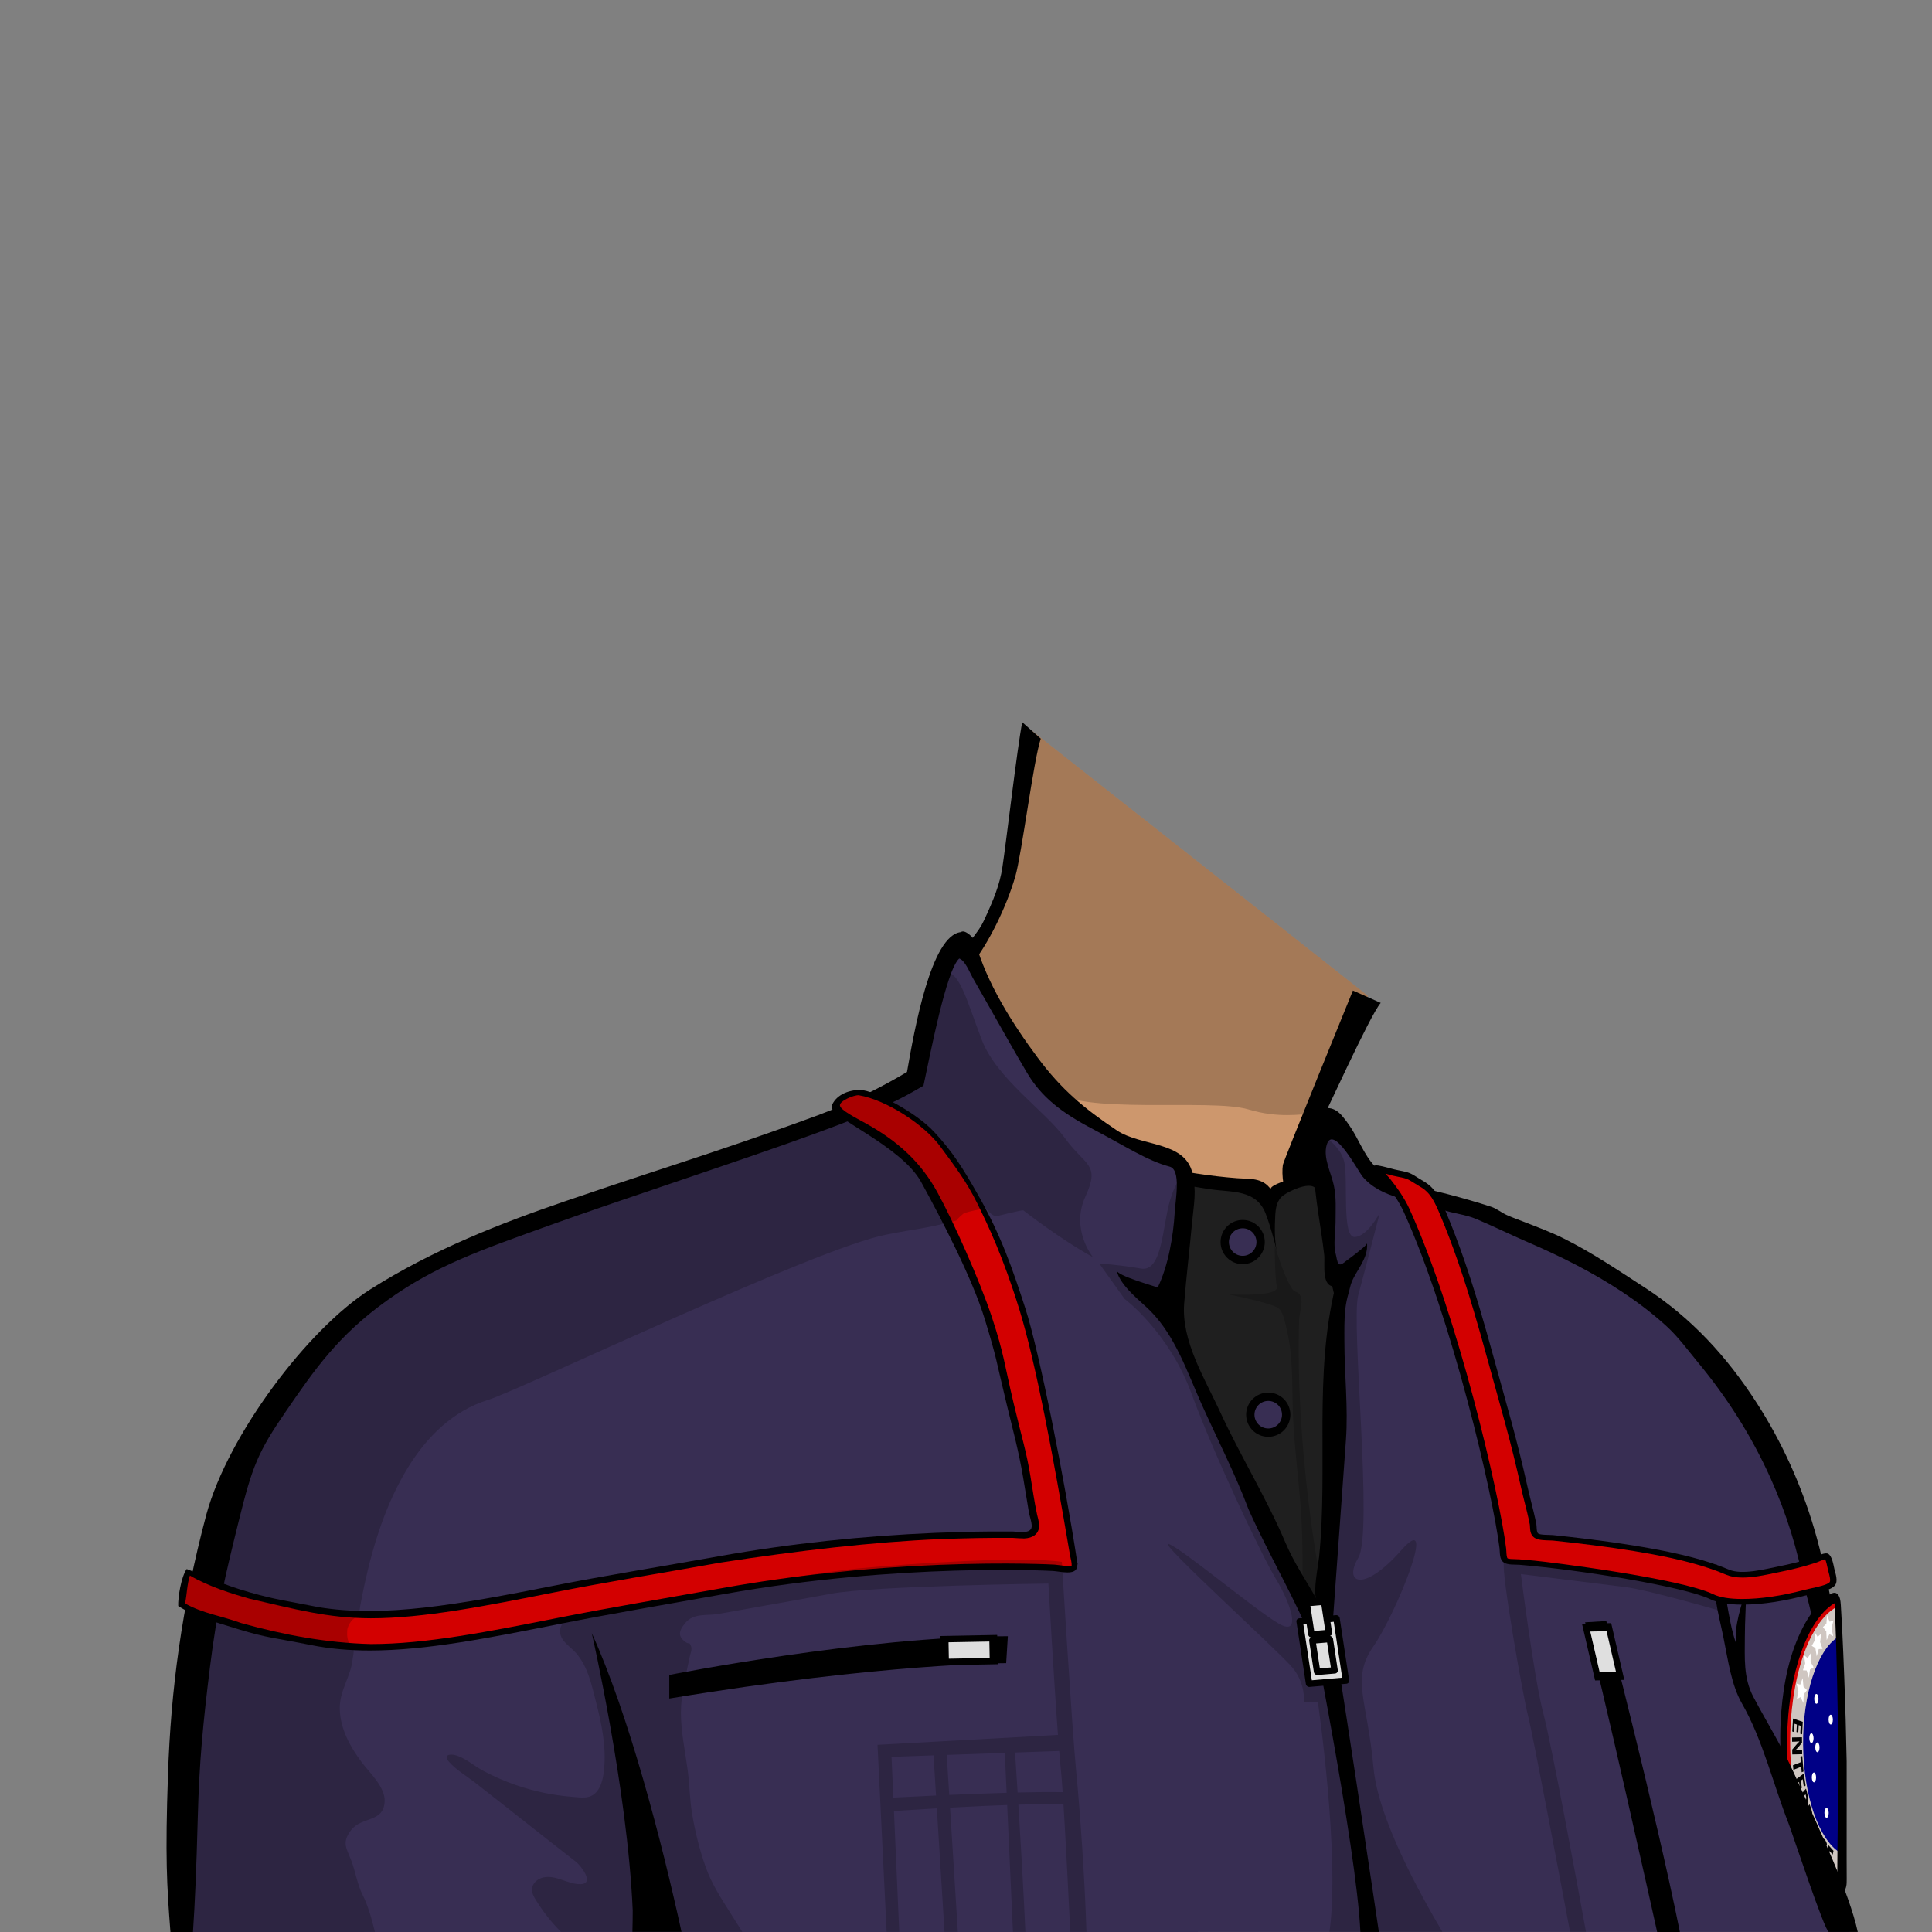 <?xml version="1.0" encoding="UTF-8" standalone="no"?>
<!-- Created with Inkscape (http://www.inkscape.org/) -->

<svg
   version="1.1"
   id="svg4319"
   width="400"
   height="400"
   viewBox="0 0 400 400"
   sodipodi:docname="enterpriseAverageFemale.svg"
   inkscape:version="1.2.2 (b0a8486, 2022-12-01)"
   xmlns:inkscape="http://www.inkscape.org/namespaces/inkscape"
   xmlns:sodipodi="http://sodipodi.sourceforge.net/DTD/sodipodi-0.dtd"
   xmlns="http://www.w3.org/2000/svg"
   xmlns:svg="http://www.w3.org/2000/svg">
  <rect x="0" y="0" width="400" height="400" fill="#808080" stroke="none"/>
  <defs
     id="defs4323" />
  <sodipodi:namedview
     id="namedview4321"
     pagecolor="#ffffff"
     bordercolor="#666666"
     borderopacity="1.0"
     inkscape:showpageshadow="2"
     inkscape:pageopacity="0.0"
     inkscape:pagecheckerboard="0"
     inkscape:deskcolor="#d1d1d1"
     showgrid="false"
     inkscape:zoom="2.15"
     inkscape:cx="200"
     inkscape:cy="200"
     inkscape:window-width="1920"
     inkscape:window-height="1080"
     inkscape:window-x="2338"
     inkscape:window-y="132"
     inkscape:window-maximized="0"
     inkscape:current-layer="g4327">
    <inkscape:page
       x="0"
       y="0"
       id="page4325"
       width="400"
       height="400" />
  </sodipodi:namedview>
  <g
     inkscape:groupmode="layer"
     id="layer1"
     inkscape:label="Neck">
    <path
       d="m 213.633,151.294 -5.491,30.848 -7.176,16.536 c 0,0 11.544,24.616 20.581,31.253 9.037,6.636 24.148,15.816 35.021,17.228 l 3.671,3.671 2.825,-2.824 5.224,-2.259 1.832,-12.393 13.081,-27.185 z"
       style="fill:#cd976d;fill-opacity:1;fill-rule:nonzero;stroke:none;stroke-width:1.333"
       id="path21507" />
    <path
       d="m 200.966,198.678 c 0,0 11.984,21.333 16.953,26.827 4.969,5.492 32.695,1.831 40.541,4.185 6.34,1.901 10.816,0.915 12.959,0.964 l 11.783,-24.485 -69.569,-54.875 -5.699,31.472 z"
       style="opacity:0.2;fill:#000000;fill-opacity:1;fill-rule:nonzero;stroke:none;stroke-width:1.333"
       id="path21517" />
    <path
       d="m 285.866,207.638 c -2.232,2.508 -11.629,23.48 -13.308,26.583 -1.365,2.523 -2.372,12.417 -5.128,12.788 -1.863,0.251 -2.084,-3.988 -1.828,-5.819 0.124,-0.875 14.504,-36.109 14.504,-36.109 0,0 5.76,2.557 5.76,2.557"
       style="fill:#000000;fill-opacity:1;fill-rule:nonzero;stroke:none;stroke-width:1.333"
       id="path21527" />
    <path
       d="m 211.645,149.528 c -1.011,4.997 -3.351,25.125 -4.128,30.153 -0.517,3.341 -1.749,6.541 -3.847,10.988 -1.133,2.404 -2.557,3.413 -3.16,5.179 -0.201,0.589 -1.025,1.729 -0.948,2.348 0.021,0.172 0.857,2.483 1.184,2.08 3.96,-4.877 7.665,-12.621 9.476,-18.863 1.291,-4.451 3.765,-24.061 5.256,-28.479 0,0 -3.833,-3.407 -3.833,-3.407"
       style="fill:#000000;fill-opacity:1;fill-rule:nonzero;stroke:none;stroke-width:1.333"
       id="path21531" />
  </g>
  <g
     id="g4327"
     inkscape:groupmode="layer"
     inkscape:label="Page 1">
    <path
       d="M 274.88,337.102 C 268.259,326.455 249.839,297.183 241.121,283.337 l -0.527,-40.173 c 2.121,0.433 4.416,0.835 7.097,1.24 3.084,0.468 5.839,0.792 8.413,0.988 0.431,0.033 0.865,0.052 1.296,0.069 2.235,0.095 3.553,0.215 4.481,1.585 0,0 1.567,2.315 1.596,2.359 -1.14,-1.685 5.659,-5.887 6.384,-6.588 1.564,-1.511 2.693,-0.644 3.204,1.3 0.399,1.517 0.391,3.093 0.907,4.551 0.648,1.828 1.981,3.343 2.717,5.133 0.895,2.181 1.231,4.545 1.875,6.651 1.117,3.657 1.007,8.031 1.199,11.936 0.144,2.944 0.755,5.647 0.475,8.592 -0.267,2.82 -0.512,5.641 -0.771,8.463 -0.54,5.885 -1.084,11.769 -1.637,17.653 -0.887,9.451 -1.756,18.905 -2.769,28.344 -0.06,0.555 -0.12,1.109 -0.181,1.663"
       style="fill:#1f1f1f;fill-opacity:1;fill-rule:nonzero;stroke:none;stroke-width:1.333"
       id="path21535" />
    <path
       d="m 261.862,257.154 c 0,2.528 -2.049,4.577 -4.577,4.577 -2.528,0 -4.577,-2.049 -4.577,-4.577 0,-2.528 2.049,-4.577 4.577,-4.577 2.528,0 4.577,2.049 4.577,4.577"
       style="fill:#000000;fill-opacity:1;fill-rule:nonzero;stroke:none;stroke-width:1.333"
       id="path21539" />
    <path
       d="m 260.137,257.154 c 0,1.575 -1.277,2.852 -2.852,2.852 -1.576,0 -2.852,-1.277 -2.852,-2.852 0,-1.575 1.276,-2.852 2.852,-2.852 1.575,0 2.852,1.277 2.852,2.852"
       style="fill:#382e53;fill-opacity:1;fill-rule:nonzero;stroke:none;stroke-width:1.333"
       id="path21543" />
    <path
       d="m 267.155,292.9 c 0,2.528 -2.049,4.577 -4.577,4.577 -2.528,0 -4.577,-2.049 -4.577,-4.577 0,-2.528 2.049,-4.577 4.577,-4.577 2.528,0 4.577,2.049 4.577,4.577"
       style="fill:#000000;fill-opacity:1;fill-rule:nonzero;stroke:none;stroke-width:1.333"
       id="path21547" />
    <path
       d="m 265.43,292.9 c 0,1.575 -1.277,2.852 -2.852,2.852 -1.576,0 -2.852,-1.277 -2.852,-2.852 0,-1.575 1.276,-2.852 2.852,-2.852 1.575,0 2.852,1.277 2.852,2.852"
       style="fill:#382e53;fill-opacity:1;fill-rule:nonzero;stroke:none;stroke-width:1.333"
       id="path21551" />
    <path
       d="m 274.315,335.179 c -0.36,-0.801 -32.231,-51.155 -32.231,-51.155 0,0 -0.763,-39.587 -0.763,-39.587 0.007,0.401 8.689,1.697 9.288,1.788 4.277,0.655 9.457,-0.027 11.416,5.003 0.928,2.387 1.811,5.632 2.365,7.953 -0.548,-2.292 -0.484,-5.136 -0.367,-7.433 0.084,-1.632 0.316,-3.311 1.748,-4.312 1.313,-0.917 5.069,-2.692 6.436,-1.575 1.221,0.997 1.475,3.887 1.559,5.545 0.217,4.347 0.488,8.404 1.459,12.381 1.352,5.535 2.455,10.839 4.223,16.279 0,0 -4.773,55.915 -5.133,55.112 m -5.12,-92.701 c -0.191,0.401 -0.436,0.801 -0.783,1.263 -0.415,0.105 -5.888,1.637 -5.279,2.535 -1.705,-2.513 -4.405,-2.152 -6.991,-2.341 -2.807,-0.207 -5.58,-0.548 -8.315,-0.953 -2.92,-0.435 -5.812,-0.928 -8.643,-1.548 l 0.581,42.144 c 0,0 35.695,56.796 36.095,57.655 0.401,0.86 6.152,-61.933 6.152,-61.933 0.167,-1.835 -1.719,-5.101 -2.295,-6.807 -1.432,-4.245 -1.105,-8.253 -1.159,-12.745 -0.069,-5.799 -2.611,-11.465 -4.04,-16.867 -0.284,-1.079 -1.708,-6.589 -3.557,-5.819 -0.765,0.32 -0.931,2.657 -1.1,3.337 -0.211,0.844 -0.376,1.463 -0.668,2.08"
       style="fill:#000000;fill-opacity:1;fill-rule:nonzero;stroke:none;stroke-width:1.333"
       id="path21555" />
    <path
       d="m 37.471,400 c 0.723,-10.528 0.807,-14.101 0.802,-30.831 -0.005,-16.73 2.042,-34.967 8.187,-53.311 6.145,-18.344 8.805,-29.136 22.534,-40.344 13.729,-11.208 31.425,-18.533 46.016,-23.481 12.696,-3.072 24.848,-8 34.839,-12.484 6.679,-2.987 21.518,-8.04 28.437,-11.166 6.919,-3.126 9.795,-5.808 13.304,-6.11 0.241,-6.203 2.071,-13.234 3.136,-18.002 1.066,-4.768 3.499,-6.955 4.778,-10.025 4.541,9.297 9.282,18.781 14.288,25.551 5.181,6.944 10.233,11.021 16.705,15.347 2.017,1.347 4.513,2.004 6.927,2.639 3.909,1.029 7.285,1.917 8.133,5.317 0.704,2.82 0.456,4.997 0.141,7.752 -0.077,0.687 -0.159,1.395 -0.227,2.141 -0.212,2.305 -0.452,4.604 -0.691,6.9 -0.336,3.231 -0.684,6.572 -0.947,9.88 -0.529,6.66 2.761,13.308 5.665,19.172 0.667,1.347 1.32,2.665 1.911,3.951 1.899,4.129 4.067,8.217 6.161,12.171 2.575,4.856 5.237,9.877 7.388,14.959 1.288,2.997 2.865,5.629 4.391,8.175 0.676,1.127 1.356,2.261 2.019,3.439 l 2.323,-1.309 c -0.308,-0.807 0.289,-4.763 0.513,-6.252 0.108,-0.712 0.196,-1.303 0.232,-1.663 0.74,-7.401 0.72,-14.921 0.701,-22.192 -0.029,-11.071 -0.059,-22.519 2.633,-33.56 l 0.433,-1.779 c 0,0 -1.845,0.133 -1.855,0.133 -0.288,0 -0.343,-0.055 -0.372,-0.084 -0.496,-0.503 -0.471,-2.469 -0.457,-3.525 0.009,-0.657 0.017,-1.28 -0.04,-1.788 -0.244,-2.161 -0.575,-4.331 -0.893,-6.429 -0.549,-3.608 -1.117,-7.34 -1.236,-11.037 -0.021,-0.683 -0.125,-1.563 -0.247,-2.58 -0.291,-2.449 -0.832,-7.009 0.388,-8.145 0.485,-0.452 0.967,-0.68 1.431,-0.68 0.6,0 1.272,0.391 1.893,1.103 0.919,1.052 1.853,2.411 2.635,3.827 0.252,0.457 0.495,0.916 0.736,1.371 1.375,2.593 2.797,5.276 5.624,7.113 2.681,1.743 5.841,2.547 8.848,3.22 3.052,0.685 6.123,1.473 9.124,2.343 1.507,0.436 3.009,0.891 4.499,1.377 0.531,0.175 1.056,0.495 1.613,0.833 0.484,0.296 0.984,0.601 1.552,0.855 0.805,0.36 1.631,0.673 2.456,0.987 l 2.205,0.852 c 2.333,0.903 4.745,1.836 7,2.953 4.996,2.476 9.808,5.619 14.461,8.657 l 2.28,1.485 c 8.828,5.727 16.272,13.408 22.759,23.484 5.067,7.867 9.012,16.515 11.727,25.701 0.748,2.533 1.416,5.155 1.985,7.792 l 0.3,1.383 c 2.38,10.995 4.435,20.491 3.88,31.739 -0.264,5.32 -0.932,9.432 -2.311,14.192 l -0.132,0.452 c -0.579,1.969 -1.547,5.265 -1.571,8.827 l -10e-4,0.283 0.113,0.26 c 3.288,7.521 5.288,14.167 6.337,18.152 z"
       style="fill:#382e53;fill-opacity:1;fill-rule:nonzero;stroke:none;stroke-width:1.333"
       id="path21559"
       sodipodi:nodetypes="czzzcczczcccccccccccccccccccccsccccccsscccccccccccccccccccccccccc" />
    <path
       d="m 343.101,400.023 c 0,0 -12.085,-54.461 -14.924,-64.14 l 4.391,-0.261 c 0,0 10.117,39.029 15.241,64.401 z"
       style="fill:#000000;fill-opacity:1;fill-rule:nonzero;stroke:none;stroke-width:1.333"
       id="path21563" />
    <path
       d="m 330.641,347.412 -2.485,-10.755 5.031,-0.096 2.485,10.756 z"
       style="fill:#dfdfdf;fill-opacity:1;fill-rule:nonzero;stroke:none;stroke-width:1.333"
       id="path21567" />
    <path
       d="m 334.583,346.18 -1.953,-8.452 -3.385,0.064 1.953,8.452 z m -4.333,1.736 -2.715,-11.745 6.043,-0.115 2.715,11.747 z"
       style="fill:#000000;fill-opacity:1;fill-rule:nonzero;stroke:none;stroke-width:1.333"
       id="path21571" />
    <path
       d="m 325.061,399.967 h 3.299 c -1.619,-8.96 -7.103,-38.684 -8.828,-45.217 -1.939,-7.343 -4.649,-28.853 -4.649,-28.853 0,0 16.765,2.08 21.66,2.692 4.895,0.612 19.947,5.017 19.947,5.017 l -0.733,-2.569 c 0,0 -4.528,-1.591 -5.263,-1.713 -0.735,-0.123 -22.884,-5.017 -22.884,-5.017 0,0 -15.735,-3.064 -16.251,-0.797 -0.516,2.268 3.931,27.597 5.041,31.88 0.944,3.639 6.891,35.161 8.661,44.579"
       style="opacity:0.2;fill:#000000;fill-opacity:1;fill-rule:nonzero;stroke:none;stroke-width:1.333"
       id="path21581" />
    <path
       d="m 246.691,288.541 c 4.708,12.816 14.648,33.741 17.524,38.449 2.877,4.708 5.493,12.032 0.524,9.155 -4.969,-2.877 -19.879,-15.432 -22.756,-16.479 -2.877,-1.045 22.877,22.277 25.633,25.633 2.755,3.356 2.353,7.063 2.353,7.063 h 2.877 c 0,0 4.639,31.843 2.407,47.604 h 23.372 c -4.588,-7.792 -13.299,-23.416 -14.259,-34.003 -1.281,-14.125 -4.719,-18.309 -0.011,-25.111 4.708,-6.8 13.6,-28.772 5.753,-19.879 -7.847,8.893 -12.032,6.801 -8.892,1.569 3.139,-5.231 -1.569,-48.651 0,-54.404 1.569,-5.755 4.445,-17.001 4.445,-17.001 0,0 -2.615,4.969 -5.231,4.969 -2.616,0 -1.308,-11.509 -2.092,-15.432 -0.785,-3.924 -5.783,-6.455 -5.783,-6.455 l 0.028,8.808 2.616,11.771 0.319,6.609 1.773,3.592 -0.785,10.2 -2.144,62.281 -18.78,-34.556 -14.648,-34.003 3.844,-9.031 0.776,-16.792 c 0,0 -1.743,0.189 -3.312,5.421 -1.569,5.231 -1.569,14.909 -6.016,14.124 -4.447,-0.784 -8.631,-1.047 -8.631,-1.047 l 5.231,7.324 c 0,0 9.155,6.801 13.863,19.617"
       style="opacity:0.2;fill:#000000;fill-opacity:1;fill-rule:nonzero;stroke:none;stroke-width:1.333"
       id="path21597" />
    <path
       d="m 268.189,267.422 c 2.268,0.657 0.827,4.185 0.781,5.689 -0.38,12.741 0.461,25.605 1.996,38.249 0.821,6.769 1.889,13.508 3.204,20.199 -1.483,0.296 -2.964,0.592 -4.445,0.888 -0.085,-6.527 0.092,-13.059 -0.369,-19.576 -0.461,-6.517 -1.349,-13 -1.639,-19.529 -0.015,-0.325 -0.028,-0.652 -0.039,-0.979 -0.203,-5.807 0.093,-11.7 -1.337,-17.384 -0.305,-1.215 -0.645,-3.588 -1.876,-4.272 -1.971,-1.095 -10.184,-2.737 -10.184,-2.737 0,0 10.513,0.656 10.075,-1.533 -0.437,-2.191 -0.437,-8.543 -0.437,-8.543 0,0 2.736,9.085 4.271,9.528"
       style="opacity:0.2;fill:#000000;fill-opacity:1;fill-rule:nonzero;stroke:none;stroke-width:1.333"
       id="path21613" />
    <path
       d="m 270.786,332.44 c 0,0 10.033,49.727 10.868,67.548 h 3.825 c 0,0 -8.963,-60.649 -10.664,-68.699 l -1.943,1.151 z"
       style="fill:#000000;fill-opacity:1;fill-rule:nonzero;stroke:none;stroke-width:1.333"
       id="path21623" />
    <path
       d="m 35.28,400 h 4.675 c 0.411,-6.27 0.695,-12.574 0.999,-23.877 0.304,-11.304 1.065,-19.224 2.517,-30.969 1.453,-11.744 3.171,-18.995 5.973,-30.304 2.802,-11.31 3.952,-14.206 9.794,-22.708 5.841,-8.502 10.741,-15.639 20.898,-22.898 10.157,-7.26 19.136,-10.324 33.866,-15.629 14.73,-5.305 39.358,-13.298 54.66,-18.883 15.302,-5.585 18.18,-7.456 22.532,-9.947 1.45,-6.701 4.703,-23.88 7.4,-26.334 1.22,0.365 2.177,2.908 2.808,4.008 1.235,2.153 2.457,4.312 3.683,6.469 2.484,4.375 4.94,8.768 7.5,13.099 3.031,5.131 7.171,8.323 13.732,11.763 6.561,3.441 11.16,6.509 15.847,7.749 2.405,0.636 1.201,6.823 1.047,9.475 -0.292,4.959 -1.341,11.061 -3.524,15.559 -1.163,-0.46 -8.237,-2.401 -8.509,-3.536 0.784,3.279 5.019,6.371 7.033,8.415 5.127,5.204 7.576,12.567 10.493,19.101 3.243,7.264 6.999,14.484 9.791,21.931 4.255,9.527 9.684,18.527 13.581,28.207 0.139,0.344 0.249,0.729 0.425,1.056 0.224,0.413 0.612,0.68 1.048,0.788 h 0.803 c 0.66,-0.177 1.148,-0.74 1.205,-1.428 0.565,-7.824 1.131,-15.647 1.696,-23.469 0.469,-6.492 0.937,-12.983 1.407,-19.473 0.489,-6.776 -0.319,-13.621 -0.319,-20.476 0,-2.256 -0.06,-4.523 0.205,-6.769 0.129,-1.091 0.352,-2.143 0.665,-3.192 0.236,-0.792 0.353,-1.628 0.685,-2.404 1.089,-2.56 3.356,-4.795 3.14,-7.884 -0.412,0.648 -1.164,1.139 -1.736,1.631 -0.861,0.739 -1.773,1.348 -2.667,2.044 -0.372,0.292 -1.045,0.931 -1.472,0.556 -0.347,-0.307 -0.469,-1.587 -0.617,-2.056 -0.233,-0.733 -0.241,-1.573 -0.249,-2.335 -0.015,-1.397 0.215,-2.783 0.215,-4.177 10e-4,-2.635 0.188,-5.111 -0.352,-7.669 -0.549,-2.596 -2.276,-5.72 -1.479,-8.416 1.303,-4.409 6.579,5.552 7.367,6.508 3.924,4.759 10.853,4.899 16.441,6.883 2.367,0.84 4.832,0.992 7.18,1.981 3.579,1.507 7.072,3.245 10.641,4.781 6.808,2.929 13.487,6.263 19.695,10.399 3.112,2.072 6.104,4.347 8.888,6.872 2.628,2.384 4.507,5.041 6.717,7.708 5.969,7.193 11.047,15.195 14.925,23.797 3.293,7.305 5.712,15.031 7.139,22.96 2.252,8.188 3.911,16.392 3.991,24.921 0.036,3.777 -0.191,7.556 -0.683,11.301 -0.461,3.524 -1.616,6.855 -2.141,10.323 -0.364,2.408 -1.293,6.112 0.3,8.264 2.543,3.429 2.96,1.108 2.791,-0.244 -0.553,-4.432 0.899,-8.868 1.541,-11.083 1.443,-4.983 2.101,-9.233 2.361,-14.496 0.588,-11.901 -1.707,-21.895 -4.207,-33.471 -0.573,-2.655 -1.243,-5.287 -2.012,-7.887 -2.725,-9.223 -6.717,-18.024 -11.884,-26.047 -6.219,-9.66 -13.629,-17.703 -23.152,-23.88 -5.528,-3.585 -11.001,-7.308 -16.877,-10.22 -2.707,-1.341 -5.544,-2.389 -8.356,-3.485 -1.12,-0.437 -2.255,-0.837 -3.352,-1.328 -1.148,-0.513 -2.111,-1.351 -3.296,-1.737 -1.504,-0.492 -3.021,-0.952 -4.543,-1.392 -3.041,-0.881 -6.111,-1.669 -9.201,-2.363 -2.871,-0.643 -5.895,-1.399 -8.415,-3.037 -2.999,-1.948 -4.255,-4.992 -5.919,-8.011 -0.769,-1.395 -1.751,-2.859 -2.797,-4.059 -1.512,-1.732 -3.453,-2.184 -5.237,-0.523 -2.237,2.085 -0.649,9.072 -0.564,11.744 0.189,5.935 1.473,11.699 2.136,17.573 0.217,1.929 -0.701,6.799 2.32,6.579 -4.501,18.461 -1.501,37.295 -3.365,55.935 -0.155,1.536 -1.309,7.408 -0.58,8.703 -2.18,-3.871 -4.54,-7.284 -6.344,-11.479 -3.924,-9.276 -9.347,-17.993 -13.565,-27.167 -3.155,-6.863 -8.075,-14.701 -7.457,-22.46 0.445,-5.601 1.119,-11.157 1.635,-16.764 0.344,-3.745 1,-6.536 0.052,-10.339 -1.637,-6.563 -10.601,-5.392 -15.613,-8.741 -6.817,-4.557 -11.487,-8.48 -16.379,-15.035 -5.227,-7.003 -10.619,-15.524 -12.973,-24.073 -0.188,-0.684 -2.124,-2.612 -2.943,-1.945 -6.169,0.615 -9.64,20.217 -11.163,28.953 -4.363,2.649 -11.927,6.565 -18.403,8.947 -6.476,2.382 -12.996,4.684 -22.225,7.778 -9.229,3.094 -17.091,5.569 -30.305,10.093 -13.214,4.524 -27.153,9.941 -40.161,18.179 -13.008,8.238 -29.463,30.177 -33.944,46.543 -5.223,19.587 -7.364,36.591 -7.964,53.79 -0.6,17.199 -0.254,22.982 0.504,32.735 z"
       style="fill:#000000;fill-opacity:1;fill-rule:nonzero;stroke:none;stroke-width:1.333"
       id="path21627"
       sodipodi:nodetypes="cczzzzzzzccccccccccccccccccccsccccccccsccccccccccccccccccsscccscscccccccccccccccccccccczzzzczc" />
    <path
       d="m 370.353,361.351 c 0.139,14.248 4.581,26.121 10.407,29.095 0.205,-8.976 0.272,-18.843 0.171,-29.197 -0.1,-10.355 -0.359,-20.217 -0.739,-29.188 -5.765,3.085 -9.977,15.043 -9.839,29.291"
       style="fill:#cfc6c1;fill-opacity:1;fill-rule:nonzero;stroke:none;stroke-width:1.333"
       id="path21631" />
    <path
       d="m 371.94,358.587 0.087,-1.543 -0.483,-0.163 -0.096,1.723 -0.376,-0.127 0.149,-2.676 2.029,0.685 -0.144,2.589 -0.377,-0.128 0.092,-1.636 -0.421,-0.143 -0.087,1.544 z"
       style="fill:#000000;fill-opacity:1;fill-rule:nonzero;stroke:none;stroke-width:1.333"
       id="path21635" />
    <path
       d="m 371.032,359.729 2.047,-0.045 0.015,1.12 -0.74,0.897 c -0.212,0.256 -0.464,0.513 -0.693,0.707 v 0.019 c 0.269,-0.069 0.547,-0.093 0.853,-0.1 l 0.597,-0.013 0.011,0.88 -2.047,0.045 -0.012,-1.007 0.779,-0.923 c 0.216,-0.256 0.476,-0.539 0.713,-0.752 l -0.003,-0.019 c -0.271,0.032 -0.559,0.051 -0.893,0.057 l -0.616,0.013 z"
       style="fill:#000000;fill-opacity:1;fill-rule:nonzero;stroke:none;stroke-width:1.333"
       id="path21639" />
    <path
       d="m 372.852,364.838 -0.092,-1.121 0.383,-0.149 0.261,3.209 -0.381,0.149 -0.093,-1.14 -1.629,0.637 -0.077,-0.948 z"
       style="fill:#000000;fill-opacity:1;fill-rule:nonzero;stroke:none;stroke-width:1.333"
       id="path21643" />
    <path
       d="m 372.695,370.418 -0.217,-1.484 -0.46,0.339 0.243,1.659 -0.36,0.265 -0.376,-2.573 1.939,-1.429 0.364,2.489 -0.36,0.264 -0.229,-1.573 -0.403,0.297 0.216,1.484 z"
       style="fill:#000000;fill-opacity:1;fill-rule:nonzero;stroke:none;stroke-width:1.333"
       id="path21647" />
    <path
       d="m 373.313,372.06 0.075,0.339 c 0.093,0.431 0.252,0.568 0.412,0.388 0.168,-0.189 0.199,-0.521 0.115,-0.92 -0.045,-0.209 -0.08,-0.319 -0.099,-0.375 z m 0.597,-1.739 c 0.083,0.252 0.188,0.647 0.289,1.105 0.124,0.565 0.169,1.007 0.127,1.393 -0.037,0.324 -0.137,0.592 -0.304,0.781 -0.233,0.263 -0.468,0.097 -0.596,-0.167 l -0.009,0.009 c 0.008,0.324 -0.083,0.608 -0.228,0.893 -0.18,0.351 -0.392,0.737 -0.445,0.891 l -0.195,-0.881 c 0.039,-0.121 0.167,-0.379 0.367,-0.745 0.205,-0.359 0.231,-0.592 0.157,-0.945 l -0.057,-0.26 -0.716,0.808 -0.188,-0.853 z"
       style="fill:#000000;fill-opacity:1;fill-rule:nonzero;stroke:none;stroke-width:1.333"
       id="path21651" />
    <path
       d="m 374.134,375.551 c 0.013,0.08 0.036,0.167 0.071,0.28 0.129,0.42 0.309,0.517 0.48,0.244 0.153,-0.245 0.177,-0.615 0.056,-1.008 -0.049,-0.161 -0.089,-0.259 -0.115,-0.304 z m 0.517,-1.993 c 0.093,0.212 0.213,0.531 0.361,1.012 0.149,0.487 0.211,0.905 0.193,1.281 -0.016,0.357 -0.108,0.729 -0.272,0.991 -0.163,0.261 -0.336,0.368 -0.493,0.312 -0.204,-0.076 -0.38,-0.388 -0.524,-0.855 -0.031,-0.103 -0.057,-0.2 -0.075,-0.281 l -0.596,0.953 -0.239,-0.783 z"
       style="fill:#000000;fill-opacity:1;fill-rule:nonzero;stroke:none;stroke-width:1.333"
       id="path21655" />
    <path
       d="m 375.222,378.54 0.115,0.275 c 0.144,0.349 0.312,0.375 0.441,0.095 0.135,-0.296 0.123,-0.636 -0.008,-0.963 -0.071,-0.169 -0.117,-0.252 -0.143,-0.292 z m 0.345,-2.073 c 0.111,0.187 0.263,0.493 0.416,0.864 0.191,0.46 0.291,0.852 0.3,1.253 0.007,0.336 -0.055,0.66 -0.189,0.956 -0.188,0.409 -0.433,0.411 -0.589,0.244 l -0.007,0.015 c 0.048,0.305 0,0.639 -0.103,1.012 -0.125,0.459 -0.277,0.975 -0.309,1.157 l -0.297,-0.716 c 0.02,-0.14 0.109,-0.476 0.253,-0.963 0.148,-0.483 0.144,-0.725 0.028,-1.015 l -0.088,-0.211 -0.577,1.261 -0.288,-0.692 z"
       style="fill:#000000;fill-opacity:1;fill-rule:nonzero;stroke:none;stroke-width:1.333"
       id="path21659" />
    <path
       d="m 377.067,379.689 -1.297,3.587 -0.324,-0.624 1.299,-3.585 z"
       style="fill:#000000;fill-opacity:1;fill-rule:nonzero;stroke:none;stroke-width:1.333"
       id="path21663" />
    <path
       d="m 376.514,383.252 c 0.059,0.267 0.169,0.609 0.317,0.837 0.161,0.247 0.293,0.209 0.367,-0.045 0.069,-0.244 0.036,-0.495 -0.103,-0.948 -0.192,-0.62 -0.257,-1.236 -0.095,-1.804 0.189,-0.665 0.555,-0.837 0.92,-0.277 0.173,0.268 0.276,0.557 0.337,0.803 l -0.28,0.592 c -0.041,-0.171 -0.12,-0.449 -0.271,-0.681 -0.152,-0.232 -0.275,-0.171 -0.332,0.032 -0.072,0.248 -0.016,0.492 0.129,0.989 0.2,0.673 0.225,1.229 0.069,1.78 -0.187,0.655 -0.545,0.904 -0.969,0.253 -0.176,-0.271 -0.317,-0.655 -0.369,-0.911 z"
       style="fill:#000000;fill-opacity:1;fill-rule:nonzero;stroke:none;stroke-width:1.333"
       id="path21667" />
    <path
       d="m 379.07,385.597 -0.613,-0.685 -0.205,1.004 0.685,0.765 -0.16,0.784 -1.064,-1.187 0.864,-4.231 1.029,1.149 -0.16,0.784 -0.652,-0.727 -0.179,0.879 0.613,0.685 z"
       style="fill:#000000;fill-opacity:1;fill-rule:nonzero;stroke:none;stroke-width:1.333"
       id="path21671" />
    <path
       d="m 373.319,361.322 c 0.103,10.619 3.303,19.529 7.569,22.203 0.1,-7.04 0.119,-14.521 0.043,-22.276 -0.075,-7.756 -0.239,-15.236 -0.476,-22.272 -4.213,2.756 -7.239,11.727 -7.136,22.345"
       style="fill:#000086;fill-opacity:1;fill-rule:nonzero;stroke:none;stroke-width:1.333"
       id="path21675" />
    <path
       d="m 380.774,389.771 c -5.673,-2.944 -9.996,-14.529 -10.131,-28.424 -0.135,-13.895 3.961,-25.56 9.577,-28.615 -0.021,-0.512 -0.044,-1.023 -0.065,-1.529 -5.957,3.128 -10.315,15.455 -10.172,30.151 0.143,14.696 4.739,26.936 10.756,29.948 0.012,-0.508 0.024,-1.017 0.035,-1.531"
       style="fill:#d30000;fill-opacity:1;fill-rule:nonzero;stroke:none;stroke-width:1.333"
       id="path21679" />
    <path
       d="m 379.823,331.927 c -5.843,3.416 -9.951,15.733 -9.816,29.593 0.133,13.859 4.481,26.095 10.389,29.397 l 0.016,-0.723 0.005,10e-4 c -0.044,-0.78 -0.031,-2.481 10e-4,-6.309 l 0.304,0.025 -0.304,-0.025 c 0.027,-3.141 0.067,-6.996 0.103,-10.452 0.045,-4.387 0.084,-8.176 0.079,-8.96 -0.035,-5.497 -0.12,-11.068 -0.251,-16.56 -0.137,-5.724 -0.272,-10.873 -0.524,-15.924 z m 1.084,60.689 c -0.149,0.039 -0.305,0.052 -0.459,0.043 -0.992,-0.065 -2.033,-1.309 -2.681,-1.983 -0.813,-0.847 -1.54,-1.775 -2.197,-2.747 -1.515,-2.239 -2.669,-4.712 -3.596,-7.247 -2.249,-6.151 -3.231,-12.768 -3.375,-19.297 -0.052,-2.352 0.012,-4.707 0.203,-7.052 0.485,-5.985 1.719,-12.145 4.528,-17.504 1.081,-2.061 2.429,-4.033 4.177,-5.588 0.571,-0.507 1.757,-1.739 2.58,-1.421 0.887,0.343 0.984,1.729 1.036,2.527 0.103,1.612 0.192,3.225 0.275,4.839 0.172,3.412 0.308,6.827 0.44,10.24 0.221,5.716 0.387,11.515 0.491,17.233 0.016,0.843 0.011,4.784 0.004,9.348 -0.005,3.581 -0.011,7.575 -0.007,10.829 10e-4,1.405 0.004,2.811 0.013,4.216 0.007,1.12 -0.012,1.852 -0.701,2.827 -0.216,0.305 -0.515,0.449 -0.731,0.737"
       style="fill:#000000;fill-opacity:1;fill-rule:nonzero;stroke:none;stroke-width:1.333"
       id="path21683" />
    <path
       d="m 378.614,375.338 c 0.005,0.561 -0.188,1.019 -0.432,1.02 -0.244,0.003 -0.447,-0.451 -0.452,-1.012 -0.005,-0.56 0.188,-1.017 0.432,-1.02 0.244,-0.003 0.447,0.451 0.452,1.012"
       style="fill:#ffffff;fill-opacity:1;fill-rule:nonzero;stroke:none;stroke-width:1.333"
       id="path21687" />
    <path
       d="m 376.002,367.995 c 0.005,0.561 -0.188,1.019 -0.432,1.02 -0.244,0.003 -0.447,-0.451 -0.452,-1.012 -0.005,-0.56 0.188,-1.017 0.432,-1.02 0.244,-0.003 0.447,0.451 0.452,1.012"
       style="fill:#ffffff;fill-opacity:1;fill-rule:nonzero;stroke:none;stroke-width:1.333"
       id="path21691" />
    <path
       d="m 375.481,359.87 c 0.005,0.561 -0.188,1.019 -0.432,1.02 -0.244,0.003 -0.447,-0.451 -0.452,-1.012 -0.005,-0.56 0.188,-1.017 0.432,-1.02 0.244,-0.003 0.447,0.451 0.452,1.012"
       style="fill:#ffffff;fill-opacity:1;fill-rule:nonzero;stroke:none;stroke-width:1.333"
       id="path21695" />
    <path
       d="m 376.715,361.764 c 0.005,0.561 -0.188,1.019 -0.432,1.02 -0.244,0.003 -0.447,-0.451 -0.452,-1.012 -0.005,-0.56 0.188,-1.017 0.432,-1.02 0.244,-0.003 0.447,0.451 0.452,1.012"
       style="fill:#ffffff;fill-opacity:1;fill-rule:nonzero;stroke:none;stroke-width:1.333"
       id="path21699" />
    <path
       d="m 379.476,356.021 c 0.005,0.561 -0.188,1.019 -0.432,1.02 -0.244,0.003 -0.447,-0.451 -0.452,-1.012 -0.005,-0.56 0.188,-1.017 0.432,-1.02 0.244,-0.003 0.447,0.451 0.452,1.012"
       style="fill:#ffffff;fill-opacity:1;fill-rule:nonzero;stroke:none;stroke-width:1.333"
       id="path21703" />
    <path
       d="m 376.507,351.73 c 0.005,0.561 -0.188,1.019 -0.432,1.02 -0.244,0.003 -0.447,-0.451 -0.452,-1.012 -0.005,-0.56 0.188,-1.017 0.432,-1.02 0.244,-0.003 0.447,0.451 0.452,1.012"
       style="fill:#ffffff;fill-opacity:1;fill-rule:nonzero;stroke:none;stroke-width:1.333"
       id="path21707" />
    <path
       d="m 373.226,347.426 0.165,1.775 0.728,0.72 -0.68,0.88 -0.06,1.801 -0.587,-1.232 -0.764,0.395 0.317,-1.641 -0.412,-1.557 0.783,0.217 z"
       style="fill:#ffffff;fill-opacity:1;fill-rule:nonzero;stroke:none;stroke-width:1.333"
       id="path21711" />
    <path
       d="m 374.89,342.285 -0.025,1.807 0.635,1.099 -0.756,0.473 -0.248,1.707 -0.441,-1.515 -0.787,-0.044 0.481,-1.409 -0.239,-1.733 0.741,0.644 z"
       style="fill:#ffffff;fill-opacity:1;fill-rule:nonzero;stroke:none;stroke-width:1.333"
       id="path21715" />
    <path
       d="m 377.052,338.244 -0.215,1.732 0.503,1.413 -0.785,0.037 -0.421,1.511 -0.272,-1.709 -0.761,-0.479 0.617,-1.093 -0.051,-1.808 0.655,1.033 z"
       style="fill:#ffffff;fill-opacity:1;fill-rule:nonzero;stroke:none;stroke-width:1.333"
       id="path21719" />
    <path
       d="m 379.584,335.54 -0.391,1.555 0.341,1.644 -0.771,-0.401 -0.568,1.227 -0.085,-1.803 -0.693,-0.885 0.717,-0.713 0.141,-1.773 0.528,1.361 z"
       style="fill:#ffffff;fill-opacity:1;fill-rule:nonzero;stroke:none;stroke-width:1.333"
       id="path21723" />
    <path
       d="m 371.321,366.886 c -2.495,-5.489 -5.495,-10.245 -8.287,-15.527 -2.124,-4.017 -1.78,-8.176 -1.78,-12.468 0,-3.393 0.265,-6.628 0.26,-9.992 -0.857,3.255 -2.544,7.713 -2.077,11.337 -1.913,-5.379 -1.792,-11.379 -4.199,-16.685 -1.037,5.325 0.571,10.477 1.584,15.469 0.964,4.747 1.631,9.837 3.832,13.669 4.304,7.488 6.465,16.713 9.632,24.793 0.697,1.777 7.528,22.505 8.357,22.505 h 5.984 c -1.748,-8.077 -7.708,-20.785 -13.307,-33.103"
       style="fill:#000000;fill-opacity:1;fill-rule:nonzero;stroke:none;stroke-width:1.333"
       id="path21727" />
    <path
       d="m 129.201,375.859 c 0.849,6.571 1.519,13.328 1.796,19.665 0,1.443 -0.023,2.932 -0.064,4.441 h 10.163 c -2.043,-9.367 -4.747,-20.496 -7.871,-31.356 -1.612,-5.604 -3.335,-11.136 -5.135,-16.313 -1.8,-5.177 -3.669,-9.999 -5.565,-14.168 0,0 1.82,7.995 3.805,19.181 0.993,5.593 2.021,11.979 2.871,18.549"
       style="fill:#000000;fill-opacity:1;fill-rule:nonzero;stroke:none;stroke-width:1.333"
       id="path21731" />
    <path
       d="m 76.597,341.718 c -4.229,0 -8.283,-0.341 -12.213,-1.128 -7.407,-1.481 -9.171,-1.479 -14.96,-3.257 -5.789,-1.779 -9.357,-2.787 -12.525,-4.83 -0.069,-1.805 0.608,-6.03 1.752,-7.652 3.898,1.468 7.684,3.313 13.164,4.856 5.48,1.543 7.011,1.612 14.139,3.039 13.434,2.21 28.811,-0.497 48.696,-4.443 10.116,-2.008 21.5,-3.832 34.191,-6.099 14.817,-2.647 29.795,-4.209 44.757,-4.84 3.767,-0.159 7.533,-0.256 11.297,-0.288 1.539,-0.012 3.077,-0.015 4.616,-0.003 1.035,0.007 3.597,0.564 4.04,-0.716 0.251,-0.727 -0.404,-2.492 -0.528,-3.253 -0.392,-2.4 -0.789,-4.8 -1.192,-7.199 -0.911,-5.428 -2.1,-9.758 -3.395,-15.105 -2.401,-9.916 -1.9,-8.977 -4.52,-17.588 -2.621,-8.612 -9.083,-20.969 -13.202,-28.489 -4.119,-7.521 -19.254,-13.559 -18.539,-15.694 0.715,-2.135 3.287,-3.426 6.018,-3.356 2.73,0.07 11.334,4.499 15.205,8.667 3.871,4.168 5.931,7.473 9.126,13.103 4.769,8.404 7.094,15.246 9.718,23.308 2.955,9.078 8.196,35.754 10.751,52.46 0.179,1.147 0.155,-0.014 0.017,1.134 -0.233,1.928 -3.533,0.997 -4.969,0.913 -0.312,-0.019 -31.616,-1.745 -68.064,4.765 -12.467,2.228 -23.755,4.139 -33.768,6.127 -15.196,3.016 -28.055,5.568 -39.609,5.568"
       style="fill:#000000;fill-opacity:1;fill-rule:nonzero;stroke:none;stroke-width:1.333"
       id="path21735"
       sodipodi:nodetypes="cczcczcccccccccszzzzzsscccccc" />
    <path
       d="m 76.784,340.385 c -9.225,-0.243 -17.989,-1.883 -26.809,-4.335 -4.332,-1.57 -7.925,-1.978 -11.665,-4.076 0.4,-1.858 0.414,-4.02 1.008,-5.773 3.925,2.282 8.62,3.743 12.323,4.791 9.398,2.152 16.168,4.027 25.127,4.055 10.939,0 23.623,-2.517 38.309,-5.431 10.129,-2.011 21.492,-3.848 34.14,-6.108 15.884,-2.454 31.636,-4.276 45.401,-4.853 5.338,-0.192 10.115,-0.289 15.017,-0.256 0.801,0.063 1.666,0.104 2.401,0.121 1.975,-0.079 2.705,-1.011 2.971,-1.779 0.287,-0.831 0.063,-1.823 -0.287,-3.133 -0.581,-2.7 -0.981,-5.605 -1.377,-7.967 -0.912,-5.432 -1.637,-7.336 -3.512,-15.236 -1.875,-7.901 -1.954,-10.078 -4.466,-17.678 -2.512,-7.599 -7.925,-19.749 -11.305,-25.906 -3.38,-6.156 -8.126,-10.536 -14.793,-14.229 -2.246,-1.242 -5.201,-2.732 -5.366,-3.685 -0.165,-0.953 2.894,-2.226 3.898,-2.152 5.847,0.99 13.612,6.183 16.846,10.574 3.234,4.391 5.484,7.339 7.701,11.844 2.217,4.505 5.337,11.03 8.704,21.955 3.367,10.925 6.961,30.062 10.5,50.956 0.171,0.721 0.363,1.535 0.321,2.081 -0.083,0.024 -0.229,0.053 -0.471,0.063 -1.073,-0.018 -2.023,-0.181 -3.043,-0.292 -0.088,-0.005 -9.452,-0.525 -23.775,0.044 -15.427,0.615 -30.435,2.209 -44.609,4.741 -12.509,2.235 -23.811,4.132 -33.839,6.121 -14.988,2.975 -27.927,5.543 -39.349,5.543"
       style="fill:#d30000;fill-opacity:1;fill-rule:nonzero;stroke:none;stroke-width:1.333"
       id="path21739"
       sodipodi:nodetypes="cccccccccccccczzzczczzzcccccccc" />
    <path
       d="m 360.675,332.218 c -2.692,0 -4.993,-0.344 -6.593,-1.123 -5.431,-2.639 -27.223,-6.124 -39.493,-7.123 -0.916,-0.073 -2.445,0.067 -3.229,-0.465 -0.977,-0.661 -0.792,-2.088 -0.897,-2.94 -1.389,-11.229 -9.881,-47.664 -19.811,-69.613 -1.012,-2.236 -2.468,-4.268 -3.988,-6.184 -0.347,-0.437 -4.073,-3.96 -1.236,-3.453 1.081,0.195 2.207,0.524 3.24,0.791 1.107,0.285 2.493,0.403 3.515,0.924 0.779,0.396 1.581,0.975 2.425,1.452 2.659,1.505 3.659,3.821 4.804,6.552 1.345,3.205 2.571,6.461 3.709,9.745 2.277,6.572 4.203,13.259 6.043,19.965 3.141,11.449 4.885,17.16 7.136,27.269 0.381,1.709 0.844,3.413 1.252,5.121 0.195,0.819 0.381,1.639 0.537,2.46 0.081,0.428 -0.003,1.612 0.38,1.907 0.428,0.331 2.497,0.261 3.071,0.321 1.205,0.125 2.409,0.256 3.613,0.392 5.747,0.653 11.5,1.428 17.211,2.48 5.311,0.979 10.896,2.259 15.604,4.28 2.709,1.163 7.52,-0.124 10.231,-0.656 2.439,-0.48 4.851,-1.087 7.199,-1.839 0.895,-0.288 2.409,-1.163 3.092,-0.788 0.853,0.467 1.112,2.377 1.299,3.151 0.228,0.944 0.816,2.5 0.125,3.379 -0.936,1.189 -4.289,1.629 -5.777,2.02 -4.343,1.139 -8.909,1.975 -13.46,1.975"
       style="fill:#000000;fill-opacity:1;fill-rule:nonzero;stroke:none;stroke-width:1.333"
       id="path21743" />
    <path
       d="m 360.675,331.052 c -2.577,0 -4.633,-0.337 -5.947,-0.975 -6.772,-3.292 -33.983,-6.683 -37.035,-6.965 -1.089,-0.101 -2.131,-0.192 -3.115,-0.272 -0.257,-0.021 -0.557,-0.028 -0.876,-0.035 -0.311,-0.005 -0.645,-0.011 -0.967,-0.04 -0.449,-0.043 -0.581,-0.112 -0.587,-0.115 -0.217,-0.147 -0.259,-1.064 -0.275,-1.409 -0.011,-0.243 -0.023,-0.472 -0.047,-0.672 -1.396,-11.283 -9.98,-48.097 -19.963,-70.164 -1.133,-2.504 -2.737,-4.672 -4.157,-6.464 -0.061,-0.077 -0.208,-0.236 -0.407,-0.447 -0.167,-0.177 -0.317,-0.339 -0.453,-0.488 0.243,0.063 1.487,0.392 1.487,0.392 0.377,0.097 0.784,0.177 1.201,0.257 0.743,0.145 1.511,0.295 2.04,0.564 0.408,0.208 0.821,0.471 1.247,0.739 0.369,0.233 0.744,0.469 1.128,0.685 2.187,1.239 3.032,3.052 4.231,5.908 1.271,3.027 2.473,6.189 3.679,9.665 2.381,6.873 4.377,13.907 6.017,19.881 3.163,11.531 4.867,17.107 7.072,27.009 0.228,1.025 0.485,2.049 0.744,3.072 0.173,0.688 0.347,1.375 0.511,2.064 0.192,0.804 0.375,1.609 0.528,2.415 0.017,0.095 0.021,0.232 0.028,0.387 0.043,0.788 0.089,1.683 0.829,2.255 0.512,0.393 1.207,0.505 1.819,0.563 0.477,0.044 1.029,0.059 1.489,0.071 0.255,0.007 0.473,0.009 0.608,0.023 1.204,0.124 2.403,0.255 3.603,0.389 6.639,0.755 12.071,1.537 17.093,2.463 5.437,1.003 10.767,2.323 15.177,4.217 0.928,0.397 2.044,0.591 3.413,0.591 2.211,0 4.605,-0.508 6.531,-0.916 0.42,-0.088 0.812,-0.171 1.167,-0.241 2.571,-0.505 5.048,-1.137 7.365,-1.881 0.272,-0.088 0.596,-0.22 0.939,-0.364 0.287,-0.12 0.767,-0.32 1.076,-0.405 0.219,0.405 0.435,1.441 0.511,1.812 0.037,0.177 0.071,0.337 0.101,0.467 0.037,0.151 0.083,0.315 0.129,0.488 0.148,0.541 0.453,1.668 0.203,1.988 -0.445,0.567 -2.723,1.051 -3.819,1.283 -0.475,0.1 -0.904,0.192 -1.243,0.281 -4.939,1.295 -9.216,1.925 -13.077,1.925"
       style="fill:#d30000;fill-opacity:1;fill-rule:nonzero;stroke:none;stroke-width:1.333"
       id="path21747" />
    <path
       d="m 210.154,362.844 9.141,-0.319 c 0.137,1.724 0.26,3.105 0.355,3.961 0.101,0.917 0.227,2.521 0.364,4.565 -2.375,-0.057 -5.671,-0.021 -9.327,0.069 -0.233,-3.705 -0.425,-6.648 -0.533,-8.277 z m -14.143,0.493 12.023,-0.419 0.376,8.264 c -3.931,0.115 -8.108,0.277 -11.88,0.44 z m -11.431,0.399 8.7,-0.303 0.515,8.311 c -4.023,0.183 -7.284,0.348 -8.836,0.429 -0.224,-5.009 -0.379,-8.437 -0.379,-8.437 z m 35.265,-40.376 c -8.307,-1.201 -30.677,0.301 -42.072,1.351 -11.395,1.049 -56.525,9.296 -56.525,9.296 0,0 0.027,0.243 0.079,0.611 -0.729,-0.219 -1.528,-0.295 -2.512,-0.033 -1.423,0.379 -3.028,1.743 -2.868,3.356 0.191,1.923 2.191,2.999 3.337,4.325 2.473,2.86 3.227,6.641 4.139,10.199 1.145,4.467 2.093,9.076 1.661,13.709 -0.149,1.599 -0.471,3.541 -1.561,4.8 -1.364,1.576 -3.149,1.185 -5.035,1.041 -3.977,-0.305 -7.915,-1.131 -11.685,-2.436 -2.339,-0.809 -4.612,-1.803 -6.793,-2.972 -1.863,-0.999 -3.757,-2.728 -5.831,-3.239 -1.043,-0.256 -2.453,-0.036 -1.252,1.348 1.529,1.761 3.447,2.811 5.231,4.199 7.035,5.476 14.039,11.077 21.096,16.56 0.997,0.775 3.988,4.591 0.892,4.623 -2.653,0.028 -5.027,-1.999 -7.711,-1.379 -1.16,0.268 -2.239,1.219 -2.295,2.409 -0.036,0.787 0.36,1.523 0.773,2.193 1.424,2.317 3.183,4.631 5.223,6.645 h 37.544 c -0.769,-1.22 -1.54,-2.44 -2.309,-3.66 -2.073,-3.285 -4.037,-6.271 -5.293,-9.821 -1.273,-3.596 -2.153,-7.245 -2.769,-10.88 -0.523,-3.085 -0.525,-6.096 -0.936,-9.157 -0.536,-3.985 -1.401,-7.941 -1.395,-11.912 0.007,-3.821 1.077,-7.852 1.841,-11.591 0.119,-0.583 0.5,-1.384 0.275,-2.048 -0.379,-1.116 -0.364,-0.349 -1.161,-0.929 -1.505,-1.097 -1.548,-2.156 -0.06,-3.937 1.797,-2.151 4.425,-1.445 6.968,-1.901 3.196,-0.572 6.392,-1.143 9.588,-1.713 4.551,-0.812 9.104,-1.611 13.648,-2.457 8.847,-1.649 44.98,-2.099 44.98,-2.099 0,0 1.091,19.332 1.983,31.337 l -37.36,2.052 1.888,38.717 h 2.615 c -0.328,-7.651 -0.765,-17.517 -1.1,-25.027 3.235,-0.205 6.188,-0.384 8.879,-0.536 l 1.587,25.563 h 2.761 l -1.613,-25.715 c 4.791,-0.259 8.687,-0.432 11.829,-0.541 l 1.193,26.256 h 2.579 c -0.381,-8.468 -0.972,-18.58 -1.452,-26.331 5.113,-0.145 7.868,-0.101 9.336,-0.021 0.459,7.36 1.015,18.307 1.409,26.352 h 3.349 c -0.351,-11.063 -1.301,-24.702 -2.151,-33.48 -0.85,-8.778 -2.943,-43.127 -2.943,-43.127 z"
       style="opacity:0.2;fill:#000000;fill-opacity:1;fill-rule:nonzero;stroke:none;stroke-width:1.333"
       id="path21757"
       sodipodi:nodetypes="cccccccccccccccccscccsccccccccccccsccccccccccscccccccccccccccccccccczc" />
    <path
       d="m 77.619,399.967 c -0.756,-3.14 -1.593,-5.797 -2.512,-7.585 -1.111,-2.164 -1.511,-4.9 -2.376,-7.167 -0.968,-2.535 -2.029,-3.665 -0.063,-6.28 2.188,-2.908 6.787,-1.505 6.972,-5.996 0.12,-2.927 -3.073,-5.864 -4.704,-8.021 -2.415,-3.193 -4.496,-6.976 -4.589,-11.075 -0.088,-3.825 2.263,-6.644 2.651,-10.257 0.064,-0.592 0.333,-1.451 0.173,-2.032 -0.111,-0.399 -0.447,-0.656 -0.668,-0.995 -0.585,-0.891 -0.685,-1.885 -0.619,-2.928 0.047,-0.741 0.4,-1.404 0.856,-2.025 0.379,-0.515 1.067,-0.736 1.405,-1.283 0.32,-0.515 0.327,-1.219 0.433,-1.805 0.259,-1.427 0.54,-2.848 0.845,-4.265 1.831,-8.481 4.492,-17.013 9.059,-24.449 3.857,-6.28 9.333,-11.743 16.519,-13.953 6.801,-2.093 68.268,-31.649 82.653,-34.265 6.24,-1.251 7.282,-1.039 14.321,-2.871 0.253,-0.393 1.227,-1.242 1.601,-1.543 1.415,-0.444 2.948,-0.742 4.4,-1.028 0.984,0.86 1.514,1.786 2.588,1.605 0.296,-0.049 5.088,-1.329 5.34,-1.132 0,0 7.323,5.755 14.385,9.677 0,0 -4.708,-5.753 -1.569,-12.555 3.139,-6.8 0,-6.277 -4.185,-12.032 -4.184,-5.753 -14.124,-12.293 -17.263,-20.401 -3.139,-8.108 -4.919,-15.728 -8.253,-13.455 -0.704,2.263 -3.971,17.524 -4.605,19.691 -2.464,1.381 -8.372,5.61 -9.673,5.581 -1.327,-0.03 -3.4,-1.22 -4.24,-0.968 -1.817,0.545 -2.825,1.75 -4.26,2.382 -0.463,0.204 2.158,1.474 1.698,1.672 -4.477,1.926 -6.398,2.525 -10.84,4.105 -13.2,5.179 -27.187,9.628 -45.531,16.443 -14.016,5.485 -27.423,10.181 -35.659,14.273 -14.734,7.38 -32.588,36.492 -36.91,55.934 -0.503,2.251 -0.979,4.46 -1.431,6.625 -0.117,0.56 -3.863,-1.752 -4.133,-1.576 -0.834,0.54 -1.534,5.345 -1.131,6.641 0.171,0.551 3.961,1.43 3.888,1.814 -2.755,14.374 -4.294,26.539 -4.729,35.993 -0.566,12.287 -0.788,25.976 -1.239,29.839 z"
       style="opacity:0.2;fill:#000000;fill-opacity:1;fill-rule:nonzero;stroke:none;stroke-width:1.333"
       id="path21773"
       sodipodi:nodetypes="ccccccccccccccccccccccccccsccssssccccssssscc" />
    <path
       d="m 138.565,346.782 c 0,0 40.455,-8.021 70.099,-8.021 l -0.349,5.58 c 0,0 -25.459,0 -69.749,7.324 z"
       style="fill:#000000;fill-opacity:1;fill-rule:nonzero;stroke:none;stroke-width:1.333"
       id="path21783" />
    <path
       d="m 206.068,344.062 -10.755,0.203 -0.096,-5.051 10.756,-0.203 z"
       style="fill:#dfdfdf;fill-opacity:1;fill-rule:nonzero;stroke:none;stroke-width:1.333"
       id="path21787" />
    <path
       d="m 204.836,339.859 -8.452,0.159 0.064,3.399 8.452,-0.159 z m 1.736,4.703 -11.745,0.221 -0.115,-6.068 11.747,-0.221 z"
       style="fill:#000000;fill-opacity:1;fill-rule:nonzero;stroke:none;stroke-width:1.333"
       id="path21791" />
    <path
       d="m 274.7,335.232 -0.551,-3.633 -3.608,0.308 0.549,3.633 -2.005,0.171 1.952,12.888 7.621,-0.651 -1.952,-12.887 z"
       style="fill:#dfdfdf;fill-opacity:1;fill-rule:nonzero;stroke:none;stroke-width:1.333"
       id="path21795" />
    <path
       d="m 277.892,347.347 -6.287,0.536 -1.753,-11.571 0.672,-0.059 0.333,2.195 c 0.048,0.315 0.313,0.547 0.623,0.585 -0.289,0.091 -0.48,0.36 -0.432,0.676 l 0.983,6.484 c 0.055,0.364 0.397,0.632 0.767,0.601 l 3.608,-0.308 c 0.368,-0.032 0.621,-0.351 0.567,-0.715 l -0.983,-6.485 c -0.048,-0.315 -0.313,-0.545 -0.623,-0.585 0.289,-0.089 0.48,-0.36 0.432,-0.675 l -0.332,-2.195 0.672,-0.057 z m -6.584,-14.839 2.275,-0.195 0.783,5.169 -2.275,0.193 z m 3.448,7.551 0.783,5.169 -2.275,0.193 -0.783,-5.168 z m 1.851,-5.656 -1.34,0.113 -0.451,-2.975 c -0.055,-0.364 -0.397,-0.632 -0.767,-0.601 l -3.608,0.308 c -0.368,0.032 -0.621,0.352 -0.567,0.715 l 0.451,2.975 -1.34,0.115 c -0.368,0.032 -0.621,0.352 -0.567,0.715 l 1.952,12.888 c 0.056,0.364 0.399,0.633 0.767,0.601 l 7.621,-0.651 c 0.368,-0.031 0.621,-0.351 0.567,-0.715 l -1.952,-12.888 c -0.056,-0.363 -0.399,-0.632 -0.767,-0.6"
       style="fill:#000000;fill-opacity:1;fill-rule:nonzero;stroke:none;stroke-width:1.333"
       id="path21799" />
  </g>
</svg>

